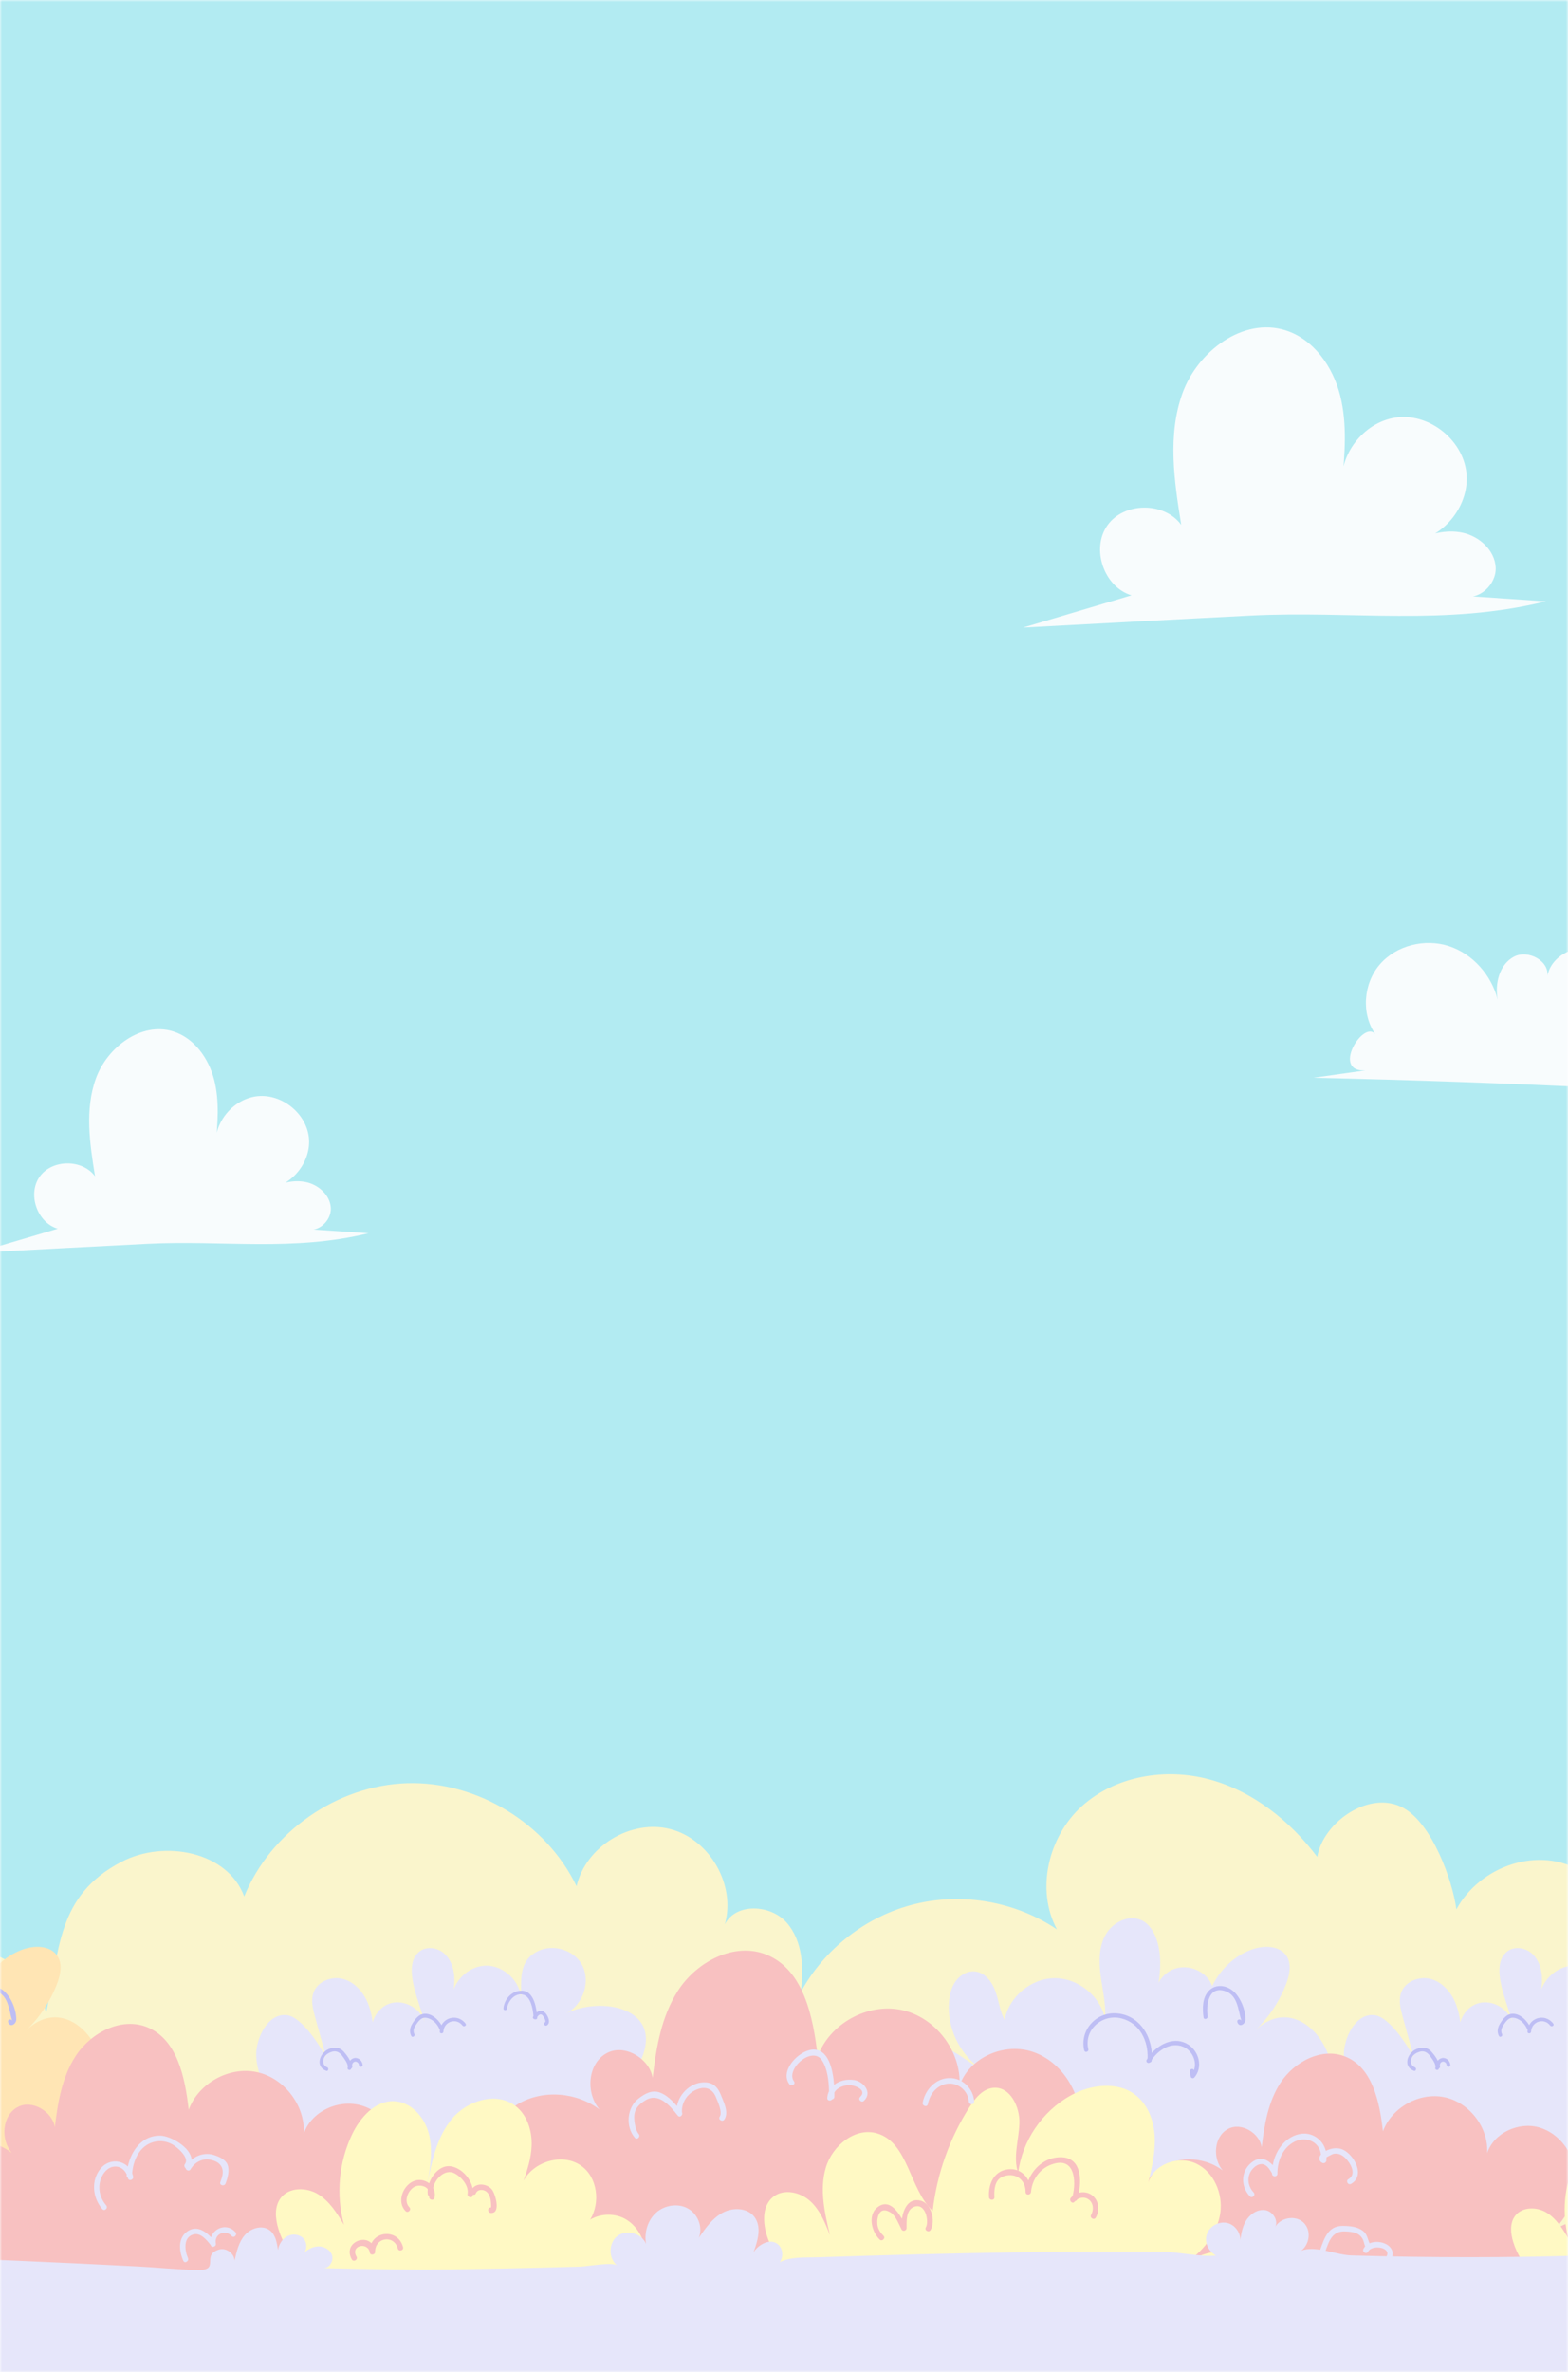 <svg width="400" height="605" viewBox="0 0 400 605" fill="none" xmlns="http://www.w3.org/2000/svg">
<mask id="mask0_223_48" style="mask-type:luminance" maskUnits="userSpaceOnUse" x="0" y="0" width="400" height="605">
<path d="M400 0H0V605H400V0Z" fill="white"/>
</mask>
<g mask="url(#mask0_223_48)">
<g filter="url(#filter0_d_223_48)">
<path d="M400 0H0V605H400V0Z" fill="white"/>
<mask id="mask1_223_48" style="mask-type:luminance" maskUnits="userSpaceOnUse" x="-361" y="-7" width="962" height="614">
<path d="M601 -6.5H-361V606.5H601V-6.5Z" fill="white"/>
</mask>
<g mask="url(#mask1_223_48)">
<path d="M601 -6.5H-361V606.5H601V-6.5Z" fill="#B2EBF2"/>
<path d="M70.235 574.59C52.484 575.018 35.728 573.74 18.212 575.674C9.689 576.613 -36.946 581.51 -37.147 571.364C-45.78 568.056 -55.395 569.748 -64.629 570.238C-73.864 570.729 -84.321 569.375 -89.999 562.075C-94.226 556.64 -94.709 549.077 -93.266 542.35C-91.442 533.869 -86.262 525.575 -78.153 522.488C-70.044 519.4 -59.221 523.468 -57.135 531.894C-55.878 526.176 -52.853 521.645 -48.101 518.295C-42.327 514.221 -33.541 513.62 -28.644 518.71C-29.231 508.523 -21.005 498.598 -10.886 497.279C-0.768 495.96 9.724 503.453 11.761 513.454C15.236 497.3 14.434 483.411 31.08 474.799C41.952 469.177 58.072 472.195 62.299 483.68C69.027 467.153 86.018 455.343 103.844 454.798C121.678 454.252 139.36 464.998 147.082 481.077C149.389 470.924 160.91 463.893 170.994 466.49C181.078 469.08 187.778 480.8 184.897 490.801C187.695 485.241 196.618 485.683 200.707 490.38C204.796 495.076 205.093 501.962 204.257 508.129C210.266 497.01 221.11 488.625 233.384 485.614C245.658 482.603 259.154 485.006 269.625 492.079C264.161 481.933 267.442 468.362 276 460.64C284.557 452.919 297.315 450.813 308.448 453.803C319.582 456.794 329.1 464.377 336.028 473.59C337.527 464.66 349.565 456.276 358.151 461.179C365.341 465.282 370.521 479.467 371.529 486.968C377.518 475.924 392.63 470.524 403.757 477.437C414.587 484.157 417.329 500.933 409.207 510.754C412.874 506.306 420.299 506.347 424.754 509.994C429.209 513.647 430.874 519.925 430.169 525.644C429.465 531.362 426.709 536.625 423.608 541.473C432.566 537.06 443.721 537.44 452.361 542.461C458.502 546.031 463.62 553.09 461.63 559.906C459.317 567.828 449.564 570.377 441.386 571.495C420.589 574.341 399.696 576.413 378.782 578.181C359.449 579.811 340.593 582.587 321.544 584.79C306.383 586.545 291.064 584.701 275.889 583.078C207.614 575.771 138.863 572.932 70.222 574.596L70.235 574.59Z" fill="#FAF5CC"/>
<path d="M437.208 521.541C441.221 521.818 445.061 523.965 447.395 527.232C448.97 529.442 449.854 532.06 450.711 534.636C453.902 544.215 457.1 553.794 460.291 563.373C437.684 563.063 414.774 561.612 392.188 562.427C376.53 562.994 359.664 564.458 347.376 551.784C345.332 549.678 335.482 530.699 335.883 530.637C339.868 529.96 344.164 531.777 346.457 535.099C344.586 531.673 342.894 527.985 342.824 524.083C342.748 520.112 345.642 513.343 350.678 513.951C354.428 514.4 359.159 521.783 360.713 524.849C359.76 521.382 358.8 517.915 357.847 514.448C357.274 512.376 356.714 510.139 357.46 508.129C358.558 505.194 362.323 503.861 365.313 504.814C368.304 505.767 370.459 508.488 371.53 511.437C372.6 514.386 372.752 517.57 372.89 520.706C371.108 517.183 373.084 512.294 376.82 511.009C380.557 509.717 385.129 512.349 385.896 516.223C384.998 511.7 379.611 501.278 384.577 497.638C386.345 496.347 388.977 496.706 390.655 498.108C392.333 499.51 393.162 501.734 393.335 503.916C393.507 506.098 393.093 508.281 392.686 510.436C392.554 505.774 396.705 501.423 401.368 501.326C406.03 501.229 410.353 505.408 410.423 510.07C410.423 505.097 409.601 499.952 414.905 497.521C418.676 495.794 423.767 497.32 425.839 500.939C428.291 505.214 426.26 511.327 421.854 513.523C430.902 509.006 447.112 512.059 440.841 525.706C439.211 529.263 436.227 532.011 433.153 534.436C436.496 533.669 438.776 538.572 437.104 541.563C435.267 544.85 432.062 546.087 428.512 546.757C424.078 547.592 419.098 547.551 415.582 549.519C405.836 554.982 398.667 562.358 386.911 563.664C386.055 563.76 385.171 563.829 384.259 563.871" fill="#E6E6FA"/>
<path d="M-71.619 522.639C-68.725 523.917 -66.315 526.106 -63.49 527.536C-68.815 523.8 -71.958 517.17 -71.481 510.684C-71.336 508.744 -70.866 506.775 -69.713 505.215C-68.559 503.654 -66.625 502.569 -64.698 502.818C-62.177 503.15 -60.437 505.546 -59.594 507.943C-58.752 510.339 -58.475 512.943 -57.301 515.194C-56.203 509.317 -50.608 504.6 -44.627 504.517C-38.645 504.434 -32.92 508.979 -31.656 514.828C-31.393 511.182 -32.291 507.563 -32.775 503.944C-33.258 500.325 -33.272 496.416 -31.421 493.266C-29.57 490.11 -25.315 488.142 -22.096 489.875C-20.294 490.842 -19.161 492.728 -18.505 494.662C-16.771 499.772 -17.835 505.353 -18.912 510.643C-19.513 507.21 -17.427 503.495 -14.181 502.224C-10.935 500.953 -6.88 502.259 -4.988 505.187C-3.095 508.115 -3.572 512.349 -6.065 514.78C-6.383 507.155 -1.244 499.627 5.966 497.141C8.985 496.105 12.935 496.195 14.655 498.881C15.988 500.96 15.408 503.709 14.524 506.023C12.811 510.47 10.111 514.538 6.671 517.839C19.932 505.097 35.438 532.467 19.532 540.223C21.825 535.568 29.25 535.402 32.689 539.291C36.129 543.179 35.839 549.374 33.194 553.836C30.548 558.297 26.031 561.322 21.417 563.698C9.62 569.776 -1.873 570.75 -14.727 571.026C-29.418 571.337 -43.95 573.83 -58.765 573.581C-63.31 573.505 -67.931 573.298 -72.227 571.813C-92.326 564.865 -87.685 515.553 -71.612 522.646L-71.619 522.639Z" fill="#FFE5B4"/>
<path d="M334.992 563.684C318.36 572.248 298.509 573.554 280.607 568.539C270.018 565.57 260.148 559.085 253.2 550.562C250.168 546.84 245.036 546.757 241.016 543.849C236.962 540.914 233.778 536.722 232.258 531.935C231.374 529.138 231.139 525.761 233.108 523.586C235.235 521.237 239.048 521.362 241.942 522.639C244.836 523.917 247.246 526.106 250.071 527.536C244.746 523.8 241.603 517.17 242.08 510.684C242.225 508.744 242.695 506.775 243.848 505.215C245.001 503.654 246.935 502.569 248.862 502.818C251.383 503.15 253.124 505.546 253.967 507.943C254.809 510.339 255.086 512.943 256.26 515.194C257.358 509.317 262.953 504.6 268.934 504.517C274.915 504.434 280.641 508.979 281.905 514.828C282.168 511.182 281.27 507.563 280.786 503.944C280.303 500.325 280.289 496.416 282.14 493.266C283.991 490.11 288.246 488.142 291.464 489.875C293.267 490.842 294.4 492.728 295.056 494.662C296.79 499.772 295.726 505.353 294.649 510.643C294.048 507.21 296.133 503.495 299.38 502.224C302.626 500.953 306.68 502.259 308.573 505.187C310.465 508.115 309.989 512.349 307.495 514.78C307.178 507.155 312.316 499.627 319.527 497.141C322.546 496.105 326.496 496.195 328.216 498.881C329.549 500.96 328.969 503.709 328.085 506.023C326.372 510.47 323.671 514.538 320.232 517.839C333.493 505.097 348.999 532.467 333.092 540.223C335.386 535.568 342.811 535.402 346.25 539.291C349.69 543.179 349.4 549.374 346.754 553.836C344.109 558.297 339.592 561.322 334.978 563.698L334.992 563.684Z" fill="#E6E6FA"/>
<path d="M151.033 546.743C146.598 547.578 141.619 547.537 138.103 549.505C128.357 554.968 121.188 562.344 109.432 563.65C97.235 565.003 78.724 560.88 69.911 551.784C67.866 549.678 58.017 530.699 58.418 530.637C62.403 529.96 66.699 531.777 68.992 535.099C67.12 531.673 65.428 527.985 65.359 524.083C65.283 520.112 68.177 513.343 73.212 513.951C76.963 514.4 81.687 521.783 83.248 524.849C82.295 521.382 81.335 517.915 80.382 514.448C79.808 512.376 79.249 510.139 79.995 508.129C81.093 505.194 84.857 503.861 87.848 504.814C90.832 505.767 92.994 508.488 94.064 511.437C95.135 514.386 95.287 517.57 95.425 520.706C93.643 517.183 95.618 512.294 99.355 511.009C103.092 509.717 107.664 512.349 108.431 516.223C107.533 511.7 102.145 501.278 107.112 497.638C108.88 496.347 111.511 496.706 113.19 498.108C114.868 499.51 115.697 501.734 115.87 503.916C116.042 506.098 115.628 508.281 115.22 510.436C115.089 505.774 119.24 501.423 123.902 501.326C128.564 501.229 132.888 505.408 132.957 510.07C132.957 505.097 132.135 499.952 137.44 497.521C141.211 495.794 146.301 497.32 148.374 500.939C150.825 505.214 148.795 511.327 144.388 513.523C153.436 509.006 169.647 512.059 163.375 525.706C161.745 529.263 158.762 532.011 155.688 534.436C159.031 533.669 161.31 538.572 159.639 541.563C157.801 544.85 154.597 546.087 151.047 546.757L151.033 546.743Z" fill="#E6E6FA"/>
<path d="M107.553 584.335C111.221 586.165 115.517 586.945 118.749 589.369H299.014C301.783 584.549 302.294 578.347 299.4 573.547C294.759 565.839 282.824 564.182 275.986 569.81C279.681 566.026 282.016 560.915 282.389 555.631C277.015 554.582 271.206 556.08 267.007 559.596C272.505 554.582 276.082 547.219 275.571 539.802C275.06 532.384 270.018 525.209 262.876 523.123C255.735 521.037 247.087 524.96 244.766 532.025C245.305 523.171 238.633 514.428 229.944 512.618C221.255 510.802 211.641 516.141 208.588 524.47C207.455 514.373 205.017 502.445 195.624 498.557C187.453 495.173 177.755 500.249 172.969 507.68C168.735 514.248 167.402 522.156 166.49 529.974C165.772 525.14 159.418 521.113 154.762 523.648C149.838 526.328 149.382 533.897 152.973 538.041C147.165 533.6 138.628 532.875 132.259 536.542C125.76 540.292 122.092 548.29 123.232 555.666C121.802 552.309 116.574 550.811 113.321 553.021C109.515 555.611 108.693 561.129 110.199 565.48C111.704 569.831 114.999 573.284 118.197 576.592C115.966 574.369 113.625 572.076 110.648 571.047C107.671 570.024 103.858 570.681 102.228 573.381C99.866 577.29 103.464 582.29 107.553 584.335Z" fill="#F8C1C1"/>
<path d="M-33.825 586.648C-31.663 587.726 -29.231 588.354 -27.063 589.369H122.182C123.799 585.702 123.888 581.351 121.809 577.891C118.045 571.641 108.362 570.294 102.815 574.859C105.813 571.786 107.705 567.642 108.009 563.36C103.651 562.51 98.934 563.726 95.528 566.571C99.99 562.503 102.891 556.536 102.477 550.514C102.062 544.491 97.974 538.676 92.179 536.984C86.384 535.292 79.373 538.476 77.488 544.208C77.923 537.026 72.508 529.933 65.463 528.462C58.417 526.991 50.62 531.321 48.14 538.075C47.221 529.884 45.239 520.208 37.628 517.052C31.004 514.31 23.13 518.42 19.248 524.456C15.816 529.788 14.731 536.204 13.992 542.544C13.412 538.621 8.253 535.354 4.474 537.412C0.482 539.588 0.109 545.728 3.024 549.091C-1.687 545.493 -8.614 544.899 -13.781 547.876C-19.051 550.914 -22.027 557.406 -21.102 563.387C-22.262 560.666 -26.503 559.451 -29.142 561.246C-32.229 563.346 -32.892 567.821 -31.67 571.357C-30.447 574.887 -27.774 577.691 -25.177 580.377C-26.987 578.575 -28.886 576.71 -31.303 575.881C-33.721 575.052 -36.815 575.584 -38.135 577.773C-40.055 580.943 -37.133 584.998 -33.818 586.655L-33.825 586.648Z" fill="#F8C1C1"/>
<path d="M278.555 587.58C279.985 588.299 281.553 588.796 283.059 589.369H420.147C421.335 586.199 421.294 582.573 419.533 579.652C416.121 573.989 407.342 572.773 402.321 576.91C405.042 574.127 406.755 570.37 407.031 566.488C403.08 565.722 398.812 566.82 395.724 569.396C399.765 565.715 402.39 560.3 402.017 554.851C401.644 549.395 397.935 544.125 392.685 542.599C387.436 541.066 381.082 543.953 379.376 549.139C379.769 542.633 374.866 536.21 368.484 534.878C362.102 533.545 355.036 537.467 352.791 543.587C351.955 536.162 350.166 527.398 343.266 524.546C337.264 522.059 330.136 525.789 326.621 531.252C323.512 536.079 322.532 541.894 321.862 547.634C321.337 544.077 316.661 541.121 313.242 542.986C309.623 544.954 309.291 550.514 311.93 553.566C307.661 550.306 301.39 549.768 296.707 552.468C291.934 555.224 289.233 561.101 290.076 566.523C289.026 564.057 285.186 562.952 282.789 564.582C279.992 566.488 279.391 570.542 280.496 573.74C281.601 576.938 284.026 579.479 286.374 581.91C284.737 580.273 283.017 578.588 280.828 577.835C278.638 577.083 275.834 577.566 274.639 579.548C272.898 582.421 275.544 586.096 278.548 587.594L278.555 587.58Z" fill="#F8C1C1"/>
<path d="M204.264 586.669C204.734 587.643 205.252 588.533 205.791 589.369H313.863C314.671 588.893 315.431 588.347 316.129 587.705C318.795 585.246 320.197 581.04 318.408 577.884C317.027 575.446 314.077 574.21 311.273 574.23C308.469 574.244 305.782 575.315 303.275 576.565C307.329 573.657 310.596 569.347 311.301 564.409C312.005 559.471 309.692 553.981 305.188 551.826C300.685 549.671 294.365 551.888 292.928 556.667C293.847 552.807 294.766 548.877 294.565 544.913C294.365 540.948 292.887 536.867 289.779 534.394C285.158 530.727 278.258 531.597 273.099 534.456C265.888 538.448 260.763 546.004 259.727 554.181C258.373 550.175 259.893 545.831 260.051 541.604C260.21 537.378 257.745 532.198 253.524 532.474C250.796 532.654 248.807 535.064 247.336 537.371C242.232 545.341 238.985 554.499 237.929 563.905C231.906 558.145 231.754 546.501 223.776 544.111C218.189 542.433 212.325 547.233 210.667 552.827C209.009 558.421 210.37 564.416 211.731 570.086C210.494 566.923 209.182 563.636 206.661 561.357C204.14 559.078 200.044 558.159 197.343 560.217C194.076 562.71 194.594 567.793 196.142 571.599C198.276 576.855 201.785 581.558 204.264 586.669Z" fill="#FFF9C4"/>
<path d="M-86.525 587.208C-86.145 587.988 -85.737 588.699 -85.302 589.369H1.2C1.85 588.989 2.457 588.554 3.017 588.036C5.151 586.068 6.27 582.705 4.84 580.177C3.735 578.222 1.373 577.235 -0.872 577.248C-3.116 577.262 -5.265 578.119 -7.274 579.12C-4.028 576.793 -1.41 573.346 -0.851 569.389C-0.292 565.432 -2.143 561.039 -5.748 559.319C-9.353 557.593 -14.409 559.368 -15.563 563.194C-14.831 560.1 -14.092 556.957 -14.25 553.78C-14.409 550.604 -15.597 547.337 -18.084 545.362C-21.779 542.426 -27.305 543.124 -31.435 545.41C-37.209 548.608 -41.305 554.658 -42.141 561.198C-43.225 557.993 -42.009 554.513 -41.878 551.135C-41.754 547.751 -43.729 543.607 -47.107 543.828C-49.289 543.973 -50.878 545.9 -52.059 547.744C-56.148 554.126 -58.745 561.454 -59.587 568.982C-64.409 564.375 -64.526 555.051 -70.915 553.138C-75.391 551.798 -80.08 555.638 -81.406 560.114C-82.733 564.589 -81.648 569.389 -80.55 573.927C-81.538 571.392 -82.588 568.767 -84.604 566.944C-86.621 565.121 -89.902 564.382 -92.064 566.032C-94.675 568.028 -94.267 572.096 -93.031 575.142C-91.318 579.348 -88.514 583.119 -86.531 587.201L-86.525 587.208Z" fill="#FFF9C4"/>
<path d="M77.515 589.369H156.157C156.24 589.314 156.337 589.266 156.42 589.21C160.302 586.69 163.527 582.877 164.494 578.347C165.461 573.823 163.796 568.616 159.88 566.15C157.104 564.403 153.298 564.465 150.549 566.108C153.194 561.799 152.462 555.293 148.201 552.316C143.483 549.022 136.176 551.267 133.537 556.205C134.587 553.311 135.492 550.355 135.616 547.295C135.768 543.469 134.497 539.381 131.444 537.067C126.637 533.427 119.261 535.693 115.372 540.299C111.483 544.906 110.178 551.101 109.011 557.02C109.75 552.758 110.482 548.345 109.391 544.16C108.306 539.975 104.867 536.072 100.55 535.9C95.736 535.706 91.916 539.975 89.837 544.319C86.418 551.446 85.665 559.817 87.758 567.441C85.962 564.465 84.056 561.371 81.079 559.582C78.102 557.793 73.723 557.814 71.617 560.576C69.938 562.78 70.215 565.901 71.043 568.546C72.273 572.483 74.594 576.054 77.632 578.844C74.359 577.283 70.656 576.606 67.044 576.993C66.485 577.055 72.072 585.695 72.805 586.393C74.31 587.815 75.864 588.63 77.522 589.376L77.515 589.369Z" fill="#FFF9C4"/>
<path d="M278.61 559.893C277.643 559.154 276.373 558.96 275.226 559.25C276.027 555.079 275.461 549.871 270.094 550.196C266.461 550.417 263.629 552.924 262.345 556.122C261.391 554.216 259.478 552.952 257.04 553.283C253.469 553.76 252.088 557.137 252.295 560.369C252.35 561.253 253.732 561.26 253.676 560.369C253.566 558.663 253.711 556.06 255.631 555.21C258.622 553.884 261.647 555.611 261.626 559.043C261.626 559.948 262.925 559.913 263.008 559.043C263.298 555.908 265.176 553.18 268.181 552.061C274.183 549.816 274.604 556.205 273.624 560.086C273.458 560.231 273.299 560.383 273.154 560.563C272.608 561.253 273.582 562.234 274.128 561.536C274.183 561.467 274.245 561.412 274.307 561.35C274.522 561.315 274.715 561.184 274.805 560.936C275.661 560.39 276.808 560.314 277.692 560.936C278.949 561.826 279.073 563.622 278.348 564.879C277.906 565.653 279.094 566.35 279.543 565.577C280.593 563.753 280.351 561.232 278.61 559.906V559.893Z" fill="#F8C1C1"/>
<path d="M234.821 561.253C231.768 560.549 230.511 563.297 230.082 565.88C228.749 563.594 226.733 561.074 224.205 562.697C221.179 564.637 222.278 569.099 224.398 571.178C225.033 571.799 226.007 570.825 225.372 570.204C224.536 569.382 223.928 568.464 223.818 567.269C223.666 565.694 224.225 562.372 227.278 564.34C228.528 565.148 229.33 567.358 229.986 568.609C230.31 569.223 231.277 568.926 231.27 568.263C231.264 566.502 231.112 563.698 233.101 562.876C236.154 561.612 237.031 566.661 236.195 568.049C235.732 568.816 236.927 569.506 237.39 568.747C238.723 566.537 237.618 561.909 234.827 561.267L234.821 561.253Z" fill="#F8C1C1"/>
<path d="M125.498 558.428C124.33 556.992 121.775 556.619 120.566 558.09C120.027 555.459 117.596 552.896 115.034 552.503C112.52 552.116 110.344 554.395 109.481 556.84C108.369 555.984 106.787 555.687 105.364 556.35C102.684 557.6 101.213 561.626 103.451 563.919C104.072 564.554 105.046 563.581 104.425 562.945C103.023 561.509 103.927 559.064 105.329 557.986C106.483 557.102 108.293 557.31 109.121 558.318C109.066 558.767 109.066 559.209 109.121 559.616C109.163 559.886 109.315 560.024 109.508 560.079C109.508 560.107 109.508 560.134 109.494 560.169C109.294 561.032 110.627 561.405 110.827 560.535C111.042 559.609 110.89 558.76 110.503 558.042C110.972 555.611 113.59 553.083 115.925 554.278C117.707 555.189 119.634 557.441 119.281 559.527C119.136 560.397 120.469 560.77 120.615 559.893C120.621 559.837 120.621 559.775 120.628 559.72C120.905 559.824 121.215 559.775 121.367 559.416C121.858 558.277 123.391 558.297 124.213 559.078C124.717 559.554 124.98 560.224 125.125 560.88C125.152 560.991 125.429 563.035 125.201 563.021C124.317 562.959 124.317 564.34 125.201 564.403C127.86 564.596 126.361 559.499 125.491 558.435L125.498 558.428Z" fill="#F8C1C1"/>
<path d="M102.822 573.111C101.655 568.809 96.344 568.83 94.762 572.131C92.559 569.845 87.551 572.366 89.748 576.24C90.183 577.014 91.378 576.316 90.942 575.543C89.278 572.6 93.926 571.696 94.341 574.513C94.458 575.287 95.715 575.094 95.694 574.327C95.612 570.66 100.502 569.845 101.482 573.478C101.717 574.334 103.05 573.968 102.815 573.111H102.822Z" fill="#F8C1C1"/>
<path d="M391.497 589.369H457.714C457.783 589.321 457.859 589.286 457.935 589.238C461.202 587.118 463.916 583.906 464.731 580.094C465.546 576.282 464.144 571.903 460.85 569.824C458.515 568.353 455.303 568.408 452.99 569.79C455.214 566.164 454.599 560.68 451.014 558.18C447.043 555.403 440.889 557.296 438.665 561.453C439.549 559.016 440.309 556.529 440.412 553.953C440.543 550.735 439.473 547.288 436.903 545.341C432.856 542.274 426.647 544.187 423.366 548.062C420.085 551.936 418.994 557.158 418.006 562.137C418.628 558.553 419.242 554.83 418.331 551.308C417.419 547.786 414.525 544.498 410.885 544.353C406.831 544.187 403.619 547.786 401.865 551.439C398.991 557.441 398.356 564.485 400.11 570.908C398.598 568.401 396.995 565.798 394.488 564.292C391.981 562.786 388.292 562.807 386.517 565.135C385.101 566.992 385.336 569.624 386.034 571.848C387.07 575.163 389.025 578.167 391.58 580.515C388.824 579.203 385.702 578.63 382.663 578.954C382.194 579.003 386.897 586.282 387.519 586.869C388.79 588.064 390.095 588.755 391.49 589.383L391.497 589.369Z" fill="#FFF9C4"/>
<path d="M412.812 575.681C411.832 572.055 407.356 572.076 406.03 574.852C404.179 572.925 399.959 575.052 401.81 578.312C402.176 578.961 403.184 578.381 402.811 577.725C401.409 575.253 405.325 574.486 405.677 576.855C405.774 577.511 406.838 577.345 406.817 576.703C406.748 573.616 410.865 572.932 411.693 575.985C411.887 576.703 413.013 576.399 412.812 575.674V575.681Z" fill="#F8C1C1"/>
<path d="M183.896 534.297C183.205 532.543 182.148 531.265 180.145 531.1C176.581 530.81 173.314 533.745 172.693 537.136C171.463 535.706 169.992 534.277 168.328 533.683C166.283 532.951 164.501 533.987 162.892 535.216C159.943 537.454 159.494 542.357 161.953 545.223C162.533 545.9 163.507 544.919 162.926 544.25C162.084 543.262 161.794 541.149 161.801 539.898C161.801 537.827 163.065 536.618 164.695 535.637C168.072 533.614 170.945 537.088 172.914 539.581C173.425 540.23 174.302 539.422 173.977 538.752C173.784 536.003 175.663 533.503 178.315 532.709C180.353 532.094 181.893 532.985 182.666 534.953C183.122 536.114 184.366 538.676 183.599 539.857C183.115 540.603 184.31 541.301 184.794 540.555C185.996 538.697 184.607 536.121 183.896 534.304V534.297Z" fill="#E6E6FA"/>
<path d="M217.843 530.492C216.027 530.216 214.114 530.658 212.774 531.735C212.484 527.702 211.296 522.425 207.234 522.736C203.767 523.005 198.836 528.088 201.357 531.542C201.875 532.253 203.076 531.562 202.551 530.844C200.314 527.785 207.145 521.728 209.645 525.416C211.075 527.536 211.441 530.685 211.475 533.358C211.233 533.869 211.082 534.442 211.033 535.078C210.985 535.817 211.931 535.927 212.283 535.43C212.573 535.375 212.836 535.168 212.85 534.788C212.857 534.456 212.864 534.069 212.857 533.648C213.575 532.46 215.039 531.873 216.497 531.797C217.899 531.728 221.366 532.971 219.418 534.822C218.769 535.437 219.75 536.411 220.392 535.796C222.651 533.655 220.288 530.851 217.85 530.485L217.843 530.492Z" fill="#E6E6FA"/>
<path d="M242.246 529.995C238.716 530.002 236.002 532.964 235.373 536.266C235.207 537.136 236.54 537.509 236.706 536.632C237.176 534.18 238.834 531.963 241.403 531.48C244.235 530.948 246.97 533.137 247.143 535.996C247.198 536.88 248.579 536.887 248.524 535.996C248.331 532.716 245.609 529.988 242.252 529.995H242.246Z" fill="#E6E6FA"/>
<path d="M58.031 552.033C57.513 550.762 55.903 550.058 54.688 549.657C52.602 548.967 50.44 549.499 48.865 550.845C48.748 547.675 43.492 544.719 40.874 544.678C36.281 544.602 33.477 548.463 32.606 552.558C30.755 550.762 27.585 550.735 25.651 553.09C23.158 556.122 23.607 560.563 26.107 563.415C26.694 564.085 27.668 563.104 27.081 562.441C25.499 560.639 24.926 558.125 25.692 555.832C26.224 554.257 27.447 552.689 29.236 552.565C30.665 552.461 31.777 553.373 32.323 554.575C32.323 554.665 32.309 554.754 32.302 554.844C32.295 555.12 32.427 555.3 32.606 555.404C32.613 555.438 32.627 555.466 32.634 555.5C32.8 556.37 34.133 556.004 33.967 555.134C33.912 554.83 33.822 554.554 33.718 554.285C33.967 551.17 35.376 547.793 38.443 546.55C40.252 545.817 42.262 545.949 43.982 546.916C45.149 547.572 48.423 550.3 47.187 551.902C46.89 552.289 47.056 552.765 47.359 552.993C47.456 553.539 48.271 553.863 48.63 553.249C49.639 551.522 51.524 550.445 53.548 550.811C54.75 551.032 55.917 551.508 56.49 552.593C57.16 553.857 56.691 555.245 56.207 556.529C55.889 557.358 57.222 557.717 57.54 556.895C58.079 555.486 58.632 553.518 58.031 552.033Z" fill="#E6E6FA"/>
<path d="M342.721 548.317C341.291 547.592 339.626 547.855 338.224 548.566C337.485 545.672 334.646 543.593 331.455 544.291C327.677 545.12 325.322 548.587 324.68 552.22C323.146 550.527 321.136 549.858 318.995 551.778C316.474 554.036 316.578 557.752 318.83 560.141C319.437 560.79 320.418 559.81 319.803 559.167C318.187 557.455 317.966 554.865 319.624 553.083C320.377 552.275 321.551 551.577 322.649 552.137C323.485 552.558 324.024 553.511 324.493 554.285C324.493 554.319 324.493 554.347 324.493 554.381C324.507 555.272 325.888 555.272 325.875 554.381C325.833 551.315 327.111 548.02 329.881 546.411C332.954 544.629 336.58 546.128 336.974 549.478C336.428 550.182 336.325 551.17 337.34 551.633C337.976 551.923 338.535 551.239 338.342 550.755C338.342 550.728 338.362 550.707 338.369 550.679C338.383 550.514 338.39 550.355 338.39 550.189C338.949 549.871 339.979 549.374 340.041 549.36C341.305 549.043 342.348 549.547 343.232 550.424C344.509 551.695 346.167 554.526 343.978 555.783C343.211 556.225 343.902 557.42 344.675 556.978C348.301 554.885 345.559 549.761 342.714 548.311L342.721 548.317Z" fill="#E6E6FA"/>
<path d="M349.379 572.131C348.813 570.943 348.813 569.81 347.611 568.919C346.174 567.849 344.22 567.711 342.493 567.704C338.881 567.697 337.879 570.687 336.815 573.699C336.518 574.541 337.851 574.9 338.148 574.065C339.067 571.461 339.903 568.919 343.26 569.113C345.021 569.216 346.872 569.382 347.721 571.274C347.97 571.834 348.005 572.379 348.253 572.925C348.081 573.111 347.935 573.326 347.811 573.567C347.417 574.362 348.605 575.059 349.006 574.265C349.918 572.435 354.829 573.056 353.765 575.363C353.399 576.164 354.587 576.869 354.96 576.061C356.466 572.78 352.073 570.97 349.386 572.131H349.379Z" fill="#E6E6FA"/>
<path d="M60.062 569.292C57.983 566.972 54.66 568.125 53.845 570.598C52.291 568.975 50.185 567.614 47.995 568.975C45.294 570.653 45.654 574.072 46.752 576.592C47.104 577.407 48.299 576.703 47.947 575.895C47.125 574.002 46.676 570.639 49.301 569.886C51.172 569.348 52.74 571.323 53.755 572.594C53.977 573.381 55.227 573.015 55.061 572.172C54.591 569.755 57.506 568.519 59.081 570.273C59.675 570.936 60.649 569.955 60.055 569.299L60.062 569.292Z" fill="#E6E6FA"/>
<path d="M118.777 516.12C117.03 513.813 113.791 514.276 112.623 516.5C111.615 514.794 109.66 513.129 107.664 513.709C106.607 514.013 105.792 515.139 105.24 516.03C104.59 517.066 104.349 518.123 104.901 519.248C105.164 519.787 105.972 519.317 105.703 518.779C105.212 517.784 105.751 516.893 106.324 516.099C107.029 515.125 107.699 514.338 109.045 514.683C110.51 515.056 111.636 516.292 112.167 517.653C112.181 517.694 112.209 517.722 112.23 517.75C112.209 517.881 112.188 518.012 112.181 518.143C112.154 518.744 113.086 518.744 113.114 518.143C113.224 515.581 116.394 514.511 117.969 516.589C118.328 517.059 119.136 516.596 118.77 516.12H118.777Z" fill="#BEBEF4"/>
<path d="M139.063 513.35C138.331 512.611 137.557 512.763 136.922 513.253C136.611 510.891 135.734 507.825 133.234 507.715C130.664 507.604 128.654 509.793 128.433 512.224C128.378 512.818 129.31 512.818 129.366 512.224C129.538 510.339 131.445 508.122 133.531 508.737C135.402 509.289 135.934 512.3 136.086 514.172C136.059 514.213 136.031 514.262 136.003 514.303C135.789 514.662 136.114 514.994 136.438 514.987C136.715 515.084 137.074 514.946 137.053 514.566C137.053 514.517 137.046 514.462 137.039 514.414C137.385 513.93 137.875 513.468 138.407 513.992C138.614 514.2 139.436 515.533 139.035 515.774C138.524 516.085 138.994 516.893 139.505 516.575C140.624 515.892 139.761 514.034 139.063 513.329V513.35Z" fill="#BEBEF4"/>
<path d="M90.411 524.898C89.948 524.974 89.568 525.236 89.305 525.588C88.891 524.691 88.194 523.834 87.662 523.24C86.612 522.066 85.203 522.011 83.808 522.619C81.549 523.606 80.326 527.046 83.2 528.137C83.759 528.351 84.001 527.453 83.448 527.239C82.302 526.804 82.219 525.409 82.82 524.525C83.262 523.869 84.029 523.454 84.781 523.254C85.935 522.943 86.784 523.579 87.413 524.47C87.883 525.14 88.946 526.507 88.684 527.356C88.511 527.93 89.409 528.178 89.582 527.605C89.589 527.584 89.589 527.557 89.596 527.536C89.789 527.46 89.941 527.267 89.865 527.004C89.727 526.514 89.996 525.92 90.528 525.816C91.046 525.713 91.55 526.175 91.578 526.673C91.619 527.267 92.552 527.274 92.51 526.673C92.441 525.623 91.495 524.711 90.404 524.891L90.411 524.898Z" fill="#BEBEF4"/>
<path d="M396.249 516.12C394.502 513.813 391.263 514.276 390.095 516.5C389.087 514.794 387.132 513.129 385.136 513.709C384.079 514.013 383.264 515.139 382.712 516.03C382.063 517.066 381.821 518.123 382.373 519.248C382.636 519.787 383.444 519.317 383.175 518.779C382.684 517.784 383.223 516.893 383.796 516.099C384.501 515.125 385.171 514.338 386.518 514.683C387.982 515.056 389.108 516.292 389.64 517.653C389.653 517.694 389.681 517.722 389.702 517.75C389.681 517.881 389.66 518.012 389.653 518.143C389.626 518.744 390.558 518.744 390.586 518.143C390.696 515.581 393.867 514.511 395.441 516.589C395.801 517.059 396.609 516.596 396.243 516.12H396.249Z" fill="#BEBEF4"/>
<path d="M367.883 524.898C367.42 524.974 367.04 525.236 366.778 525.588C366.363 524.691 365.666 523.834 365.134 523.24C364.084 522.066 362.675 522.011 361.28 522.619C359.021 523.606 357.799 527.046 360.672 528.137C361.231 528.351 361.473 527.453 360.921 527.239C359.774 526.804 359.691 525.409 360.292 524.525C360.734 523.869 361.501 523.454 362.254 523.254C363.407 522.943 364.257 523.579 364.885 524.47C365.355 525.14 366.418 526.507 366.156 527.356C365.983 527.93 366.881 528.178 367.054 527.605C367.061 527.584 367.061 527.557 367.068 527.536C367.261 527.46 367.413 527.267 367.337 527.004C367.199 526.514 367.468 525.92 368 525.816C368.518 525.713 369.022 526.175 369.05 526.673C369.091 527.267 370.024 527.274 369.982 526.673C369.913 525.623 368.967 524.711 367.876 524.891L367.883 524.898Z" fill="#BEBEF4"/>
<path d="M303.013 521.376C299.829 519.428 296.14 521.051 293.82 523.593C293.488 518.565 290.249 513.855 284.779 513.488C279.571 513.136 275.399 517.805 276.587 522.93C276.746 523.606 277.789 523.323 277.63 522.639C276.456 517.584 281.284 513.53 286.132 514.794C290.781 516.002 292.929 520.498 292.749 524.974C292.666 525.098 292.59 525.222 292.514 525.354C292.197 525.906 292.936 526.397 293.336 526.024C293.564 525.982 293.778 525.816 293.799 525.526C293.799 525.457 293.806 525.395 293.813 525.326C295.539 522.798 298.737 520.733 301.832 522.004C304.083 522.93 305.437 525.754 304.567 527.992C304.401 527.391 303.434 527.681 303.545 528.337C303.614 528.772 303.69 529.201 303.759 529.636C303.821 530.029 304.408 530.161 304.664 529.877C306.95 527.253 305.886 523.137 303.013 521.376Z" fill="#BEBEF4"/>
<path d="M314.312 507.576C312.496 506.23 309.94 506.036 308.324 507.791C306.687 509.566 306.715 512.314 307.033 514.538C307.129 515.222 308.172 514.932 308.075 514.248C307.689 511.568 308.172 506.692 312.157 507.694C315.784 508.606 315.811 512.57 316.688 515.422C316.481 514.759 315.438 515.042 315.645 515.712C316.108 517.218 317.724 516.285 317.731 515.028C317.738 512.521 316.35 509.082 314.306 507.576H314.312Z" fill="#BEBEF4"/>
<path d="M0.738 507.576C-1.079 506.23 -3.634 506.036 -5.251 507.791C-6.888 509.566 -6.86 512.314 -6.542 514.538C-6.446 515.222 -5.403 514.932 -5.499 514.248C-5.886 511.568 -5.403 506.692 -1.417 507.694C2.209 508.606 2.237 512.57 3.114 515.422C2.906 514.759 1.864 515.042 2.071 515.712C2.534 517.218 4.15 516.285 4.157 515.028C4.164 512.521 2.775 509.082 0.731 507.576H0.738Z" fill="#BEBEF4"/>
<path d="M296.596 574.306C301.01 574.348 305.913 575.639 310.196 575.259C308.289 574.203 307.136 571.882 307.896 569.748C308.649 567.648 311.177 566.371 313.318 567.02C315.452 567.669 316.854 570.135 316.308 572.303C316.522 570.301 316.778 568.242 317.786 566.495C318.795 564.755 320.736 563.394 322.725 563.677C324.714 563.967 326.268 566.405 325.232 568.132C326.496 565.597 330.357 564.872 332.457 566.778C334.591 568.712 334.142 572.338 331.953 574.023C335.475 572.573 340.876 575.114 344.682 575.225C384.784 576.399 424.948 575.342 464.877 571.233C465.015 576.254 458.26 615.69 469 616.249C444.991 614.999 420.969 614.018 396.94 613.314C339.723 611.629 282.464 611.477 225.241 612.865C170.185 614.198 115.096 620.973 60.117 615.213C40.259 613.134 22.066 608.963 2.008 608.023C-19.659 607.001 -41.326 605.986 -62.993 604.964C-68.373 604.708 -74.044 604.37 -78.561 601.435C-87.112 595.875 -87.941 583.892 -87.865 573.699C-46.727 574.52 -5.748 575.929 35.245 578.043C40.266 578.298 45.405 578.851 50.398 578.954C56.297 579.079 51.241 575.197 55.827 573.74C57.63 573.167 59.771 574.672 59.84 576.565C60.344 574.244 60.904 571.82 62.465 570.031C64.026 568.242 66.92 567.379 68.812 568.816C70.304 569.948 70.656 572.006 70.905 573.857C71.14 572.386 72.01 570.977 73.336 570.301C74.669 569.631 76.451 569.831 77.446 570.943C78.448 572.048 78.378 574.016 77.19 574.907C78.254 573.816 79.656 572.973 81.176 572.925C82.695 572.877 84.298 573.788 84.719 575.246C85.14 576.703 84.008 578.505 82.488 578.471C94.416 578.761 106.269 578.94 118.218 578.747C124.758 578.644 131.299 578.512 137.84 578.353C141.245 578.271 144.657 578.181 148.062 578.084C149.72 578.036 156.226 576.841 157.421 577.794C155.149 575.985 155.211 571.979 157.546 570.245C159.88 568.512 163.734 569.61 164.812 572.31C164.287 569.444 165.199 566.295 167.36 564.347C169.522 562.4 172.927 561.854 175.476 563.256C178.025 564.658 179.378 568.035 178.273 570.729C179.959 568.284 181.741 565.742 184.358 564.333C186.976 562.925 190.678 563.049 192.46 565.425C194.367 567.952 193.31 571.53 192.191 574.493C193.234 572.669 196.142 570.874 198.145 572.172C199.726 573.194 199.954 575.46 198.939 576.945C201.743 575.536 205.293 575.805 208.332 575.708C212.532 575.57 216.731 575.439 220.931 575.315C229.329 575.066 237.735 574.845 246.134 574.672C262.952 574.32 279.771 574.147 296.596 574.299V574.306Z" fill="#E6E6FA"/>
<path d="M93.993 314.532C74.699 319.245 56.942 316.258 37.509 317.227C23.003 317.948 8.505 318.742 -6 319.5C0.912 317.46 7.824 315.421 14.737 313.381C9.472 311.822 6.946 304.567 10.116 300.102C13.287 295.636 21.005 295.585 24.241 300C22.894 291.666 21.59 282.903 24.49 274.97C27.397 267.038 36.074 260.525 44.172 263.053C49.583 264.743 53.266 269.98 54.65 275.451C56.034 280.922 55.514 286.669 54.994 292.285C54.533 286.159 59.622 280.15 65.765 279.56C71.909 278.969 78.059 283.908 78.784 290.005C79.509 296.102 74.677 302.323 68.562 303.168C71.513 301.741 74.867 300.808 78.074 301.493C81.281 302.178 84.218 304.822 84.393 308.078C84.569 311.334 81.135 314.51 78.03 313.454C83.353 313.811 88.677 314.168 94 314.532H93.993Z" fill="#F8FCFD"/>
<path d="M394.354 153.379C368.623 159.708 344.942 155.697 319.025 156.999C299.68 157.967 280.345 159.033 261 160.051C270.218 157.312 279.437 154.572 288.655 151.833C281.634 149.74 278.265 139.996 282.493 133.999C286.722 128.002 297.014 127.933 301.331 133.862C299.534 122.67 297.795 110.901 301.663 100.248C305.539 89.594 317.111 80.848 327.912 84.243C335.128 86.512 340.04 93.546 341.886 100.893C343.731 108.24 343.038 115.959 342.345 123.502C341.729 115.274 348.516 107.203 356.709 106.411C364.902 105.618 373.105 112.251 374.072 120.44C375.039 128.628 368.594 136.983 360.44 138.117C364.375 136.2 368.848 134.948 373.125 135.867C377.402 136.787 381.318 140.338 381.552 144.711C381.786 149.084 377.207 153.349 373.066 151.931C380.165 152.41 387.265 152.89 394.364 153.379H394.354Z" fill="#F8FCFD"/>
<path d="M408.939 277.427C384.29 276.321 359.674 275.399 335 274.88C340.08 274.159 345.169 273.438 350.25 272.717C338.273 275.324 347.797 259.476 350.919 263.859C347.178 258.613 347.789 250.836 351.999 245.967C356.209 241.089 363.491 239.313 369.609 241.299C375.728 243.285 380.49 248.732 382.072 254.984C381.277 250.878 382.499 245.984 386.19 244.014C389.881 242.053 395.572 245.213 394.685 249.302C395.372 243.738 402.293 240.335 407.508 242.372C412.731 244.4 415.618 250.543 414.923 256.107C414.229 261.672 410.538 266.524 405.968 269.768C408.336 268.552 410.839 267.312 413.501 267.404C416.162 267.496 418.958 269.441 419 272.106C419.033 274.251 417.275 276.095 415.275 276.857C413.275 277.62 411.065 277.536 408.922 277.436L408.939 277.427Z" fill="#F8FCFD"/>
</g>
</g>
</g>
<defs>
<filter id="filter0_d_223_48" x="-365" y="-10.5" width="970" height="621" filterUnits="userSpaceOnUse" color-interpolation-filters="sRGB">
<feFlood flood-opacity="0" result="BackgroundImageFix"/>
<feColorMatrix in="SourceAlpha" type="matrix" values="0 0 0 0 0 0 0 0 0 0 0 0 0 0 0 0 0 0 127 0" result="hardAlpha"/>
<feOffset/>
<feGaussianBlur stdDeviation="2"/>
<feComposite in2="hardAlpha" operator="out"/>
<feColorMatrix type="matrix" values="0 0 0 0 0.698 0 0 0 0 0.922 0 0 0 0 0.949 0 0 0 1 0"/>
<feBlend mode="normal" in2="BackgroundImageFix" result="effect1_dropShadow_223_48"/>
<feBlend mode="normal" in="SourceGraphic" in2="effect1_dropShadow_223_48" result="shape"/>
</filter>
</defs>
</svg>
